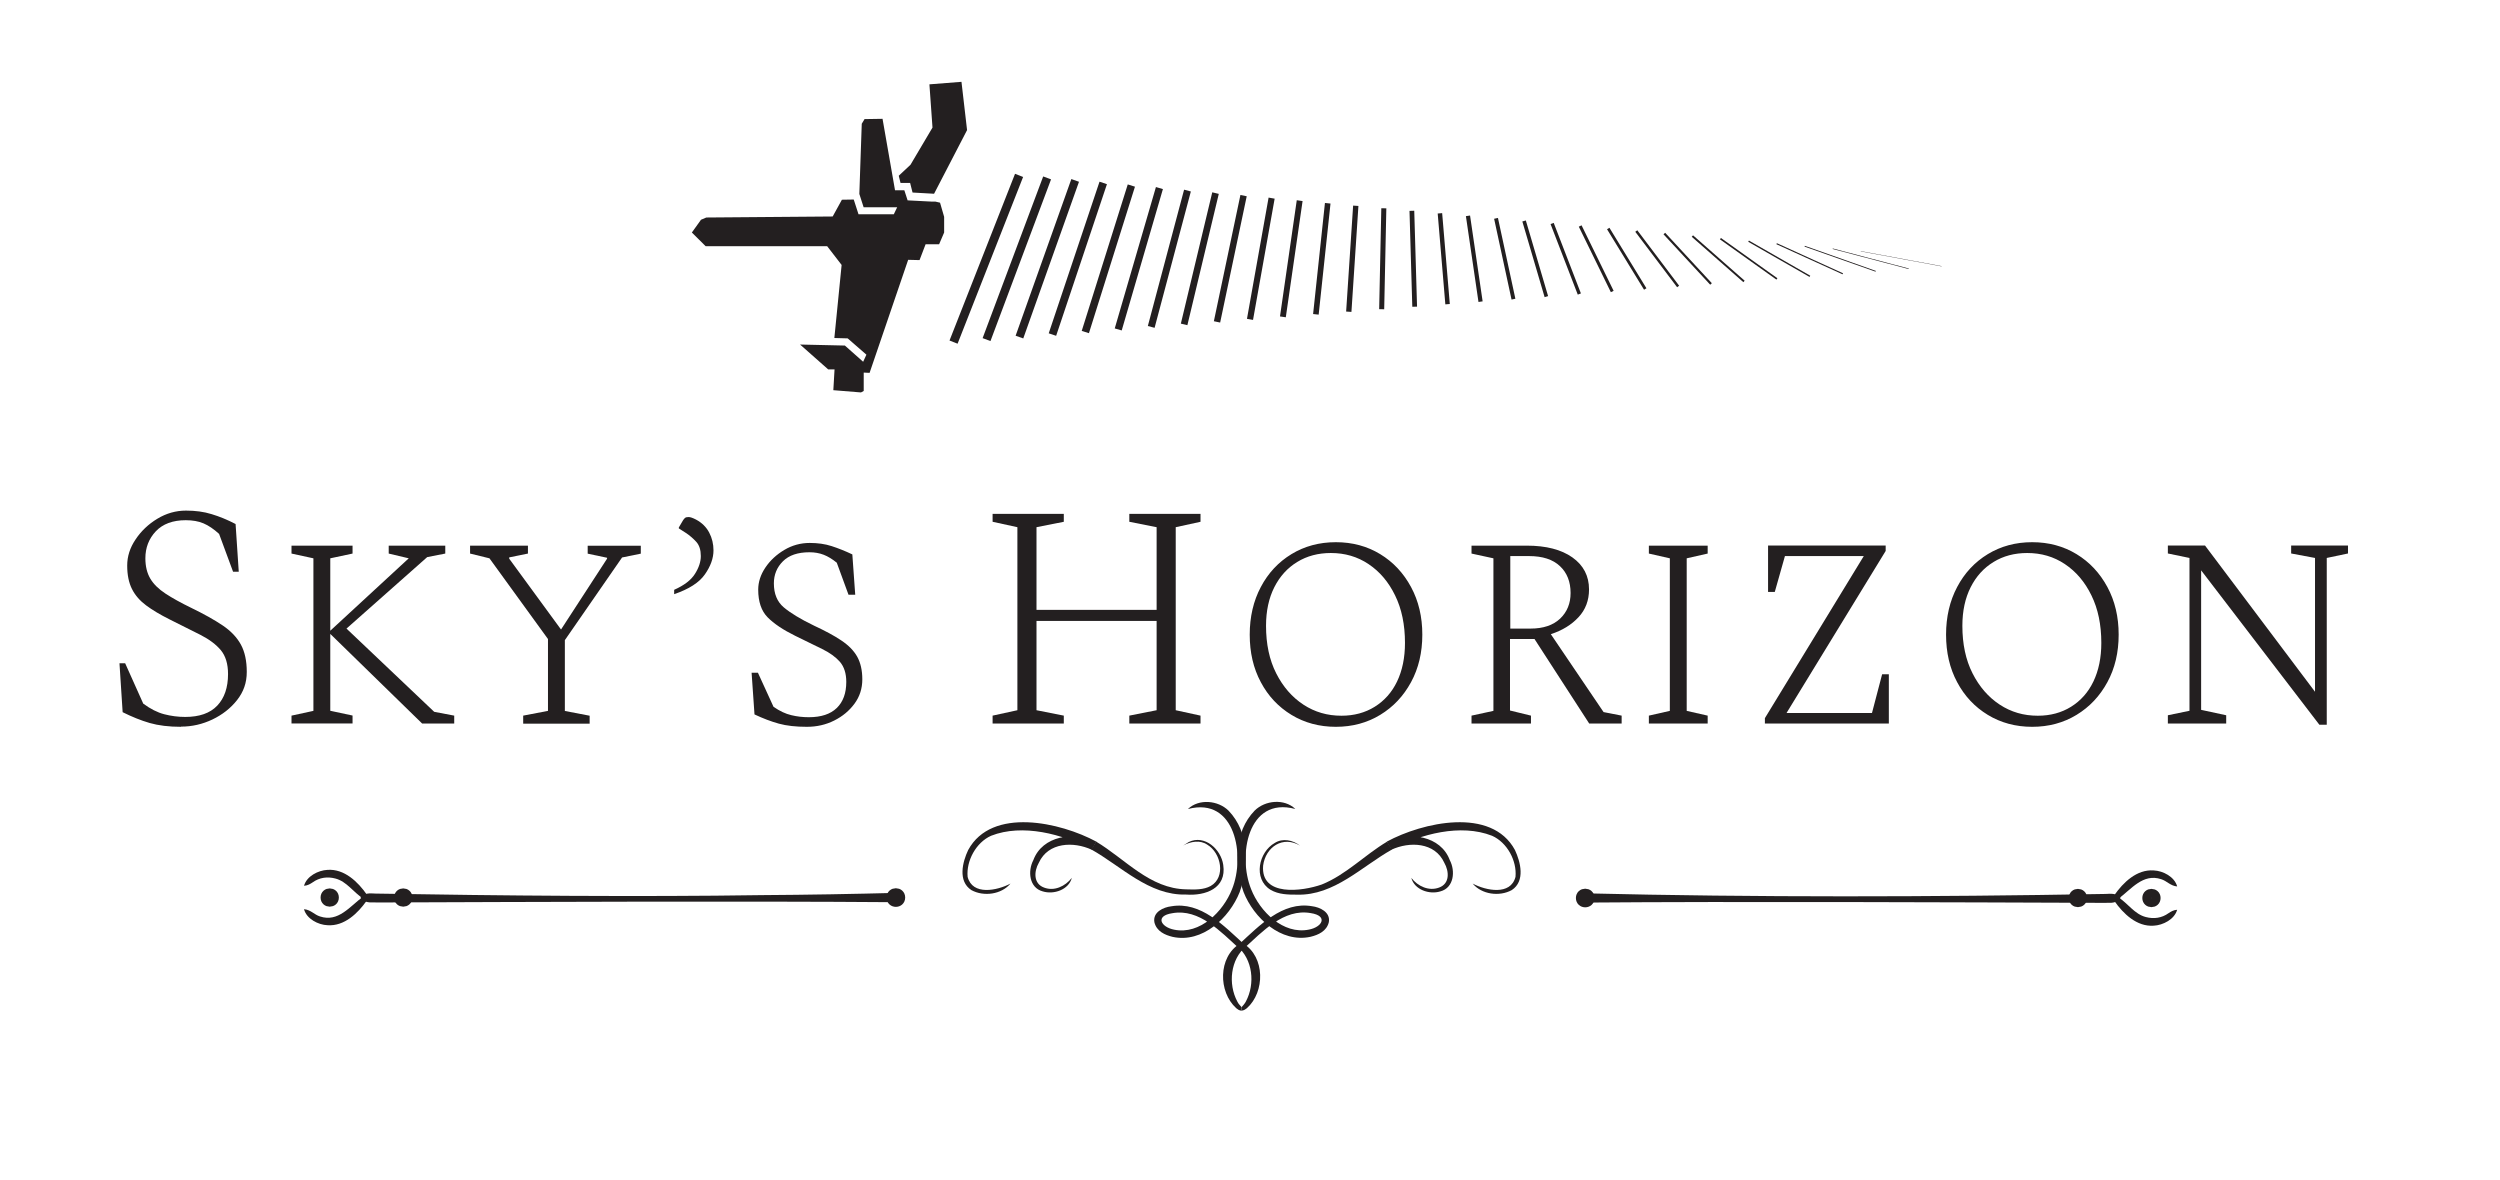 <?xml version="1.0" encoding="UTF-8"?><svg id="Layer_3" xmlns="http://www.w3.org/2000/svg" width="268.26" height="126.67" viewBox="0 0 268.26 126.67"><path d="m19.44,77.99c-1.32,0-2.44-.14-3.38-.41-.93-.27-1.9-.66-2.9-1.16l-.34-5.25h.61l1.94,4.33c.77.57,1.52.95,2.25,1.14s1.48.29,2.25.29c1.52,0,2.67-.4,3.44-1.21.77-.81,1.16-1.94,1.16-3.39,0-1.09-.26-1.94-.77-2.56-.51-.61-1.24-1.16-2.18-1.64-.94-.48-2.05-1.03-3.33-1.67-1-.5-1.84-1-2.51-1.5-.67-.5-1.18-1.08-1.52-1.76s-.51-1.51-.51-2.51.3-1.92.9-2.81c.6-.9,1.38-1.64,2.34-2.22.96-.58,1.98-.87,3.07-.87,1,0,1.92.12,2.75.38.83.25,1.69.6,2.57,1.06l.34,5.12h-.61l-1.5-4.06c-.57-.52-1.13-.9-1.67-1.13-.54-.23-1.18-.34-1.91-.34-1.39,0-2.46.4-3.21,1.19-.75.8-1.12,1.76-1.12,2.9,0,.86.18,1.59.53,2.18.35.59.89,1.12,1.62,1.6s1.65.99,2.76,1.53c1.36.66,2.49,1.29,3.38,1.89s1.54,1.29,1.96,2.06c.42.77.63,1.75.63,2.93s-.35,2.14-1.04,3.02c-.69.88-1.58,1.57-2.64,2.08-1.07.51-2.19.77-3.38.77Z" style="fill:#231f20;"/><path d="m31.28,77.64v-.85l2.35-.51v-16.37l-2.35-.51v-.85h6.55v.85l-2.39.51v7.77l8.42-7.77-2.15-.51v-.85h6.07v.85l-1.94.38-8.66,7.67,9.41,8.93,2.15.41v.85h-3.44l-9.86-9.62v8.25l2.39.51v.85h-6.55Z" style="fill:#231f20;"/><path d="m56.14,77.64v-.85l2.66-.51v-7.71l-6.28-8.66-2.08-.51v-.85h6.21v.85l-2.01.41v.14l5.56,7.6,4.94-7.6v-.1l-2.08-.44v-.85h5.7v.85l-2.01.41-6.14,8.87v7.6l2.66.51v.85h-7.13Z" style="fill:#231f20;"/><path d="m72.34,63.77v-.48c1.07-.48,1.81-1.04,2.23-1.71.42-.66.63-1.3.63-1.91,0-.66-.16-1.16-.48-1.52-.32-.35-.69-.68-1.13-.97l-.75-.48v-.1l.44-.75c.07-.11.14-.2.22-.27.08-.07.21-.1.39-.1s.44.09.79.27c.64.34,1.11.81,1.42,1.4.31.59.46,1.23.46,1.91,0,.84-.31,1.7-.92,2.57-.61.88-1.72,1.59-3.31,2.13Z" style="fill:#231f20;"/><path d="m86.59,77.99c-1.18,0-2.19-.11-3.02-.34s-1.7-.56-2.61-.99l-.31-4.47h.68l1.67,3.65c.66.46,1.3.76,1.91.9.61.15,1.24.22,1.88.22,1.32,0,2.32-.33,3-.99.68-.66,1.02-1.59,1.02-2.8,0-.91-.23-1.62-.68-2.15-.46-.52-1.09-.98-1.91-1.38-.82-.4-1.79-.87-2.9-1.42-1.3-.64-2.28-1.3-2.95-1.98-.67-.68-1.01-1.67-1.01-2.97,0-.82.26-1.61.77-2.37.51-.76,1.19-1.39,2.03-1.89s1.75-.75,2.73-.75c.86,0,1.65.11,2.35.34.71.23,1.44.52,2.22.89l.31,4.33h-.72l-1.26-3.44c-.48-.39-.94-.67-1.4-.85s-.97-.27-1.53-.27c-1.25,0-2.2.32-2.85.97s-.97,1.44-.97,2.37c0,1.11.35,1.97,1.06,2.57.71.6,1.79,1.26,3.24,1.96,1.18.55,2.16,1.07,2.93,1.59.77.51,1.34,1.09,1.71,1.74.36.65.55,1.46.55,2.44s-.28,1.85-.84,2.61c-.56.76-1.28,1.36-2.18,1.81s-1.87.67-2.92.67Z" style="fill:#231f20;"/><path d="m106.51,77.64v-.85l2.66-.58v-19.64l-2.66-.58v-.85h7.64v.85l-2.93.58v8.87h12.89v-8.87l-2.93-.58v-.85h7.64v.85l-2.66.58v19.64l2.66.58v.85h-7.64v-.85l2.93-.58v-9.58h-12.89v9.58l2.93.58v.85h-7.64Z" style="fill:#231f20;"/><path d="m143.34,77.99c-1.77,0-3.36-.43-4.76-1.28-1.4-.85-2.5-2.02-3.29-3.51-.8-1.49-1.19-3.19-1.19-5.1s.4-3.62,1.19-5.11c.79-1.5,1.89-2.68,3.29-3.53,1.4-.85,2.98-1.28,4.76-1.28s3.36.43,4.76,1.28c1.4.85,2.5,2.03,3.31,3.53.81,1.5,1.21,3.2,1.21,5.11s-.4,3.61-1.21,5.1c-.81,1.49-1.91,2.66-3.31,3.51-1.4.85-2.98,1.28-4.76,1.28Zm.61-1.19c1.34,0,2.53-.32,3.56-.96,1.03-.64,1.84-1.54,2.4-2.71s.85-2.55.85-4.14c0-1.96-.35-3.65-1.06-5.1-.7-1.44-1.65-2.56-2.85-3.36-1.19-.8-2.54-1.19-4.04-1.19-1.36,0-2.57.32-3.61.96-1.05.64-1.87,1.54-2.46,2.71-.59,1.17-.89,2.55-.89,4.14,0,1.96.36,3.66,1.09,5.1.73,1.44,1.7,2.56,2.92,3.36,1.22.8,2.57,1.19,4.08,1.19Z" style="fill:#231f20;"/><path d="m157.9,77.64v-.85l2.35-.51v-16.37l-2.35-.51v-.85h5.93c2.07,0,3.7.42,4.89,1.26,1.19.84,1.79,1.99,1.79,3.44,0,1.18-.38,2.18-1.13,2.98-.75.81-1.74,1.42-2.97,1.82l5.66,8.36,1.94.38v.85h-3.48l-5.87-9.07h-2.63v7.67l2.25.55v.85h-6.41Zm6.17-17.97h-2.01v7.78h2.18c1.36,0,2.42-.36,3.17-1.07.75-.72,1.12-1.63,1.12-2.75,0-1.2-.38-2.17-1.14-2.88-.76-.72-1.87-1.08-3.32-1.08Z" style="fill:#231f20;"/><path d="m176.93,77.64v-.85l2.25-.51v-16.37l-2.25-.51v-.85h6.31v.85l-2.25.51v16.37l2.25.51v.85h-6.31Z" style="fill:#231f20;"/><path d="m189.38,77.64v-.58l10.61-17.39h-8.46l-1.09,3.85h-.72v-4.98h12.62v.58l-10.64,17.39h9.17l1.09-4.16h.72v5.29h-13.3Z" style="fill:#231f20;"/><path d="m218.06,77.99c-1.77,0-3.36-.43-4.76-1.28-1.4-.85-2.5-2.02-3.29-3.51-.8-1.49-1.19-3.19-1.19-5.1s.4-3.62,1.19-5.11c.79-1.5,1.89-2.68,3.29-3.53,1.4-.85,2.98-1.28,4.76-1.28s3.36.43,4.76,1.28c1.4.85,2.5,2.03,3.31,3.53.81,1.5,1.21,3.2,1.21,5.11s-.4,3.61-1.21,5.1c-.81,1.49-1.91,2.66-3.31,3.51-1.4.85-2.98,1.28-4.76,1.28Zm.61-1.19c1.34,0,2.53-.32,3.56-.96,1.03-.64,1.84-1.54,2.4-2.71s.85-2.55.85-4.14c0-1.96-.35-3.65-1.06-5.1-.7-1.44-1.65-2.56-2.85-3.36-1.19-.8-2.54-1.19-4.04-1.19-1.36,0-2.57.32-3.61.96-1.05.64-1.87,1.54-2.46,2.71-.59,1.17-.89,2.55-.89,4.14,0,1.96.36,3.66,1.09,5.1.73,1.44,1.7,2.56,2.92,3.36,1.22.8,2.57,1.19,4.08,1.19Z" style="fill:#231f20;"/><path d="m232.62,77.64v-.89l2.32-.48v-16.4l-2.32-.48v-.85h3.99l11.8,15.69v-14.36l-2.56-.48v-.85h6.1v.85l-2.28.48v17.9h-.79l-12.69-16.57v14.97l2.69.58v.89h-6.27Z" style="fill:#231f20;"/><path d="m101.31,23.27v1.68l-.54,1.26h-1.45l-.65,1.7-1.22-.03-4.14,12.13-.63-.03v1.97l-.29.16-2.97-.24.13-2.23h-.68l-3.02-2.67,4.81.11,1.96,1.74.35-.76-2.01-1.75-1.43-.04.78-7.84-1.55-2.01h-13.04l-1.48-1.47.98-1.37.57-.24,13.56-.11.99-1.8,1.27-.02c.15.45.41,1.28.51,1.58h3.79l.36-.75h-3.6l-.46-1.43.26-7.53.3-.5,1.93-.03,1.34,7.67h1l.35,1.08,2.53.13h.44s.51.12.51.12l.44,1.52Z" style="fill:#231f20;"/><polygon points="97.7 17.68 100.06 13.69 99.73 9.05 103.17 8.78 103.77 13.96 100.23 20.79 97.92 20.66 97.66 19.63 96.63 19.63 96.44 18.86 97.7 17.68" style="fill:#231f20;"/><line x1="102.32" y1="36.71" x2="109.35" y2="18.82" style="fill:none; stroke:#231f20; stroke-miterlimit:10; stroke-width:.93px;"/><line x1="105.86" y1="36.44" x2="112.36" y2="19.09" style="fill:none; stroke:#231f20; stroke-miterlimit:10; stroke-width:.9px;"/><line x1="109.39" y1="36.17" x2="115.37" y2="19.36" style="fill:none; stroke:#231f20; stroke-miterlimit:10; stroke-width:.87px;"/><line x1="112.93" y1="35.9" x2="118.38" y2="19.63" style="fill:none; stroke:#231f20; stroke-miterlimit:10; stroke-width:.84px;"/><line x1="116.46" y1="35.63" x2="121.4" y2="19.91" style="fill:none; stroke:#231f20; stroke-miterlimit:10; stroke-width:.81px;"/><line x1="119.99" y1="35.35" x2="124.41" y2="20.18" style="fill:none; stroke:#231f20; stroke-miterlimit:10; stroke-width:.78px;"/><line x1="123.53" y1="35.08" x2="127.42" y2="20.45" style="fill:none; stroke:#231f20; stroke-miterlimit:10; stroke-width:.75px;"/><line x1="127.06" y1="34.81" x2="130.43" y2="20.72" style="fill:none; stroke:#231f20; stroke-miterlimit:10; stroke-width:.72px;"/><line x1="130.59" y1="34.54" x2="133.44" y2="20.99" style="fill:none; stroke:#231f20; stroke-miterlimit:10; stroke-width:.69px;"/><line x1="134.13" y1="34.27" x2="136.45" y2="21.26" style="fill:none; stroke:#231f20; stroke-miterlimit:10; stroke-width:.66px;"/><line x1="137.66" y1="34" x2="139.46" y2="21.53" style="fill:none; stroke:#231f20; stroke-miterlimit:10; stroke-width:.63px;"/><line x1="141.2" y1="33.73" x2="142.47" y2="21.81" style="fill:none; stroke:#231f20; stroke-miterlimit:10; stroke-width:.6px;"/><line x1="144.73" y1="33.45" x2="145.48" y2="22.08" style="fill:none; stroke:#231f20; stroke-miterlimit:10; stroke-width:.57px;"/><line x1="148.26" y1="33.18" x2="148.49" y2="22.35" style="fill:none; stroke:#231f20; stroke-miterlimit:10; stroke-width:.54px;"/><line x1="151.8" y1="32.91" x2="151.5" y2="22.62" style="fill:none; stroke:#231f20; stroke-miterlimit:10; stroke-width:.51px;"/><line x1="155.33" y1="32.64" x2="154.51" y2="22.89" style="fill:none; stroke:#231f20; stroke-miterlimit:10; stroke-width:.48px;"/><line x1="158.87" y1="32.37" x2="157.52" y2="23.16" style="fill:none; stroke:#231f20; stroke-miterlimit:10; stroke-width:.45px;"/><line x1="162.4" y1="32.1" x2="160.53" y2="23.43" style="fill:none; stroke:#231f20; stroke-miterlimit:10; stroke-width:.42px;"/><line x1="165.93" y1="31.83" x2="163.54" y2="23.71" style="fill:none; stroke:#231f20; stroke-miterlimit:10; stroke-width:.39px;"/><line x1="169.47" y1="31.55" x2="166.55" y2="23.98" style="fill:none; stroke:#231f20; stroke-miterlimit:10; stroke-width:.36px;"/><line x1="173" y1="31.28" x2="169.56" y2="24.25" style="fill:none; stroke:#231f20; stroke-miterlimit:10; stroke-width:.33px;"/><line x1="176.54" y1="31.01" x2="172.57" y2="24.52" style="fill:none; stroke:#231f20; stroke-miterlimit:10; stroke-width:.3px;"/><line x1="180.07" y1="30.74" x2="175.58" y2="24.79" style="fill:none; stroke:#231f20; stroke-miterlimit:10; stroke-width:.27px;"/><line x1="183.6" y1="30.47" x2="178.59" y2="25.06" style="fill:none; stroke:#231f20; stroke-miterlimit:10; stroke-width:.24px;"/><line x1="187.14" y1="30.2" x2="181.6" y2="25.33" style="fill:none; stroke:#231f20; stroke-miterlimit:10; stroke-width:.21px;"/><line x1="190.67" y1="29.93" x2="184.61" y2="25.61" style="fill:none; stroke:#231f20; stroke-miterlimit:10; stroke-width:.18px;"/><line x1="194.21" y1="29.65" x2="187.63" y2="25.88" style="fill:none; stroke:#231f20; stroke-miterlimit:10; stroke-width:.15px;"/><line x1="197.74" y1="29.38" x2="190.64" y2="26.15" style="fill:none; stroke:#231f20; stroke-miterlimit:10; stroke-width:.12px;"/><line x1="201.27" y1="29.11" x2="193.65" y2="26.42" style="fill:none; stroke:#231f20; stroke-miterlimit:10; stroke-width:.09px;"/><line x1="204.81" y1="28.84" x2="196.66" y2="26.69" style="fill:none; stroke:#231f20; stroke-miterlimit:10; stroke-width:.06px;"/><line x1="208.34" y1="28.57" x2="199.67" y2="26.96" style="fill:none; stroke:#231f20; stroke-miterlimit:10; stroke-width:.03px;"/><line x1="211.88" y1="28.3" x2="202.68" y2="27.24" style="fill:none;"/><g id="Layer_4"><path d="m108.43,94.81c-.97,1.17-2.87,1.43-4.2.7-1.47-.96-.95-3.02-.34-4.3,2.53-4.66,9.92-2.97,13.75-.9,0,0-.49.87-.49.87-1.95-.9-4.67-.82-5.68,1.4-.53.92-.59,2.24.56,2.66,1.09.42,2.27-.13,2.98-1.04-.33,1.27-1.93,1.82-3.12,1.45-1.47-.39-1.62-2.2-1.01-3.35.98-2.64,4.34-3.08,6.68-2.03,0,0-.49.87-.49.87-3.04-1.65-7.36-2.78-10.72-1.46-1.62.72-2.68,2.7-2.52,4.41.52,2.03,3.17,1.48,4.6.72h0Z" style="fill:#231f20;"/><path d="m117.61,90.3c3.17,1.9,5.76,5.06,9.68,5.13.92.03,1.86.06,2.62-.36,1.65-.94,1.12-3.55-.36-4.43-.78-.54-1.81-.34-2.59.09,0,0,.6-.38.6-.38,1.7-.82,3.46.77,3.7,2.46.38,2.52-1.91,3.33-3.99,3.18-3.99.11-6.95-3.04-10.17-4.84,0,0,.52-.85.52-.85h0Z" style="fill:#231f20;"/><path d="m127.48,86.8c1.17-1.11,3.22-.93,4.35.19,2.23,2.32,2.2,5.89,1.19,8.74-1.1,2.77-4.01,5.5-7.19,4.8-.83-.2-1.73-.6-1.96-1.57-.19-1.09.97-1.61,1.81-1.71,3.17-.55,5.66,2.11,7.79,4.05,0,0,.24.24.24.24-1.69,1.41-1.95,4.04-.94,5.93.08.21.37.5.46.61,0,0,0,.38,0,.38-.33-.05-.41-.16-.57-.27-1.95-1.75-1.96-5.5.38-6.93,0,0-.04.56-.06.52-1.98-1.78-4.28-4.31-7.18-3.79-1.88.28-1.25,1.49.2,1.77,2.76.56,5.26-1.94,6.2-4.34,1.44-3.54.4-9.96-4.72-8.61h0Z" style="fill:#231f20;"/><path d="m158.02,94.81c1.43.76,4.08,1.31,4.6-.72.16-1.72-.89-3.69-2.52-4.41-3.36-1.32-7.67-.19-10.72,1.46,0,0-.49-.87-.49-.87,2.34-1.05,5.7-.61,6.68,2.03.61,1.15.46,2.96-1.01,3.35-1.19.37-2.79-.18-3.12-1.45.7.91,1.89,1.45,2.98,1.04,1.16-.42,1.09-1.73.56-2.66-1.01-2.22-3.73-2.3-5.68-1.4,0,0-.49-.87-.49-.87,3.83-2.07,11.23-3.76,13.75.9.6,1.28,1.13,3.34-.34,4.3-1.33.73-3.23.47-4.2-.7h0Z" style="fill:#231f20;"/><path d="m149.36,91.16c-3.22,1.8-6.19,4.95-10.17,4.84-.94,0-1.98,0-2.87-.53-1.88-1.17-1.26-4.05.47-5.02.85-.54,1.95-.31,2.71.29-1.84-1.1-3.69.14-3.96,2.13-.29,3.38,4.19,2.78,6.29,2.04,2.61-1.05,4.57-3.14,7.01-4.6,0,0,.52.85.52.85h0Z" style="fill:#231f20;"/><path d="m138.97,86.8c-5.12-1.35-6.16,5.06-4.72,8.61.94,2.4,3.44,4.9,6.2,4.34,1.44-.27,2.09-1.48.2-1.77-2.9-.52-5.21,2.02-7.18,3.8,0,0-.05-.53-.05-.53,2.34,1.44,2.33,5.19.38,6.93-.16.11-.24.22-.57.27v-.38c.1-.11.37-.41.46-.61,1.01-1.89.75-4.52-.94-5.93,0,0,.24-.24.24-.24,2.13-1.94,4.62-4.6,7.79-4.05.83.1,2,.62,1.81,1.71-.23.97-1.13,1.37-1.96,1.57-3.18.7-6.1-2.03-7.19-4.8-1.01-2.85-1.05-6.42,1.19-8.74,1.13-1.12,3.18-1.3,4.35-.19h0Z" style="fill:#231f20;"/><path d="m170.21,95.86c18.08.44,37.25.39,55.32.07.44.03,1.28-.15,1.66.15-.09.05-.17.18-.07.27l-.26-.21.66.02c-.01.14.03.25-.09.38-.65.48-1.08.3-1.9.34-15.74-.06-39.38-.16-55.35-.03,0,0-.5,0-.5,0v-1.01s.51.01.51.01h0Z" style="fill:#231f20;"/><path d="m233.62,95.12c-.73-.06-1.1-.59-1.72-.78-1.96-.65-3.2,1.08-4.61,2.12,0,0-.41-.41-.41-.41.95-1.36,2.41-2.78,4.22-2.65,1,.04,2.24.68,2.52,1.72h0Z" style="fill:#231f20;"/><circle cx="170.1" cy="96.36" r=".5" style="fill:none; stroke:#231f20; stroke-miterlimit:10;"/><circle cx="230.86" cy="96.36" r=".48" style="fill:none; stroke:#231f20; stroke-miterlimit:10;"/><circle cx="222.97" cy="96.36" r=".48" style="fill:none; stroke:#231f20; stroke-miterlimit:10;"/><path d="m233.62,97.61c-.28,1.04-1.52,1.67-2.52,1.72-1.81.13-3.27-1.29-4.22-2.65,0,0,.41-.41.41-.41,1.04.66,1.75,1.82,2.96,2.13.86.23,1.72.11,2.44-.41.26-.17.52-.34.93-.37h0Z" style="fill:#231f20;"/><path d="m96.04,96.81c-16.08-.13-39.52-.03-55.35.03-.81-.05-1.24.14-1.9-.34-.13-.13-.06-.24-.09-.38,0,0,.66-.02.66-.02l-.26.21c.12-.09,0-.24-.07-.27.39-.3,1.2-.12,1.66-.15,13.04.22,27.94.36,41.05.16,4.93-.03,9.85-.12,14.78-.25v1.01s-.49,0-.49,0h0Z" style="fill:#231f20;"/><path d="m32.62,95.06c.28-1.04,1.52-1.67,2.52-1.72,1.81-.13,3.27,1.29,4.22,2.65,0,0-.41.41-.41.41-1.04-.66-1.75-1.82-2.96-2.13-.86-.23-1.72-.11-2.44.41-.26.17-.52.34-.93.37h0Z" style="fill:#231f20;"/><circle cx="96.13" cy="96.31" r=".5" style="fill:none; stroke:#231f20; stroke-miterlimit:10;"/><circle cx="35.38" cy="96.31" r=".48" style="fill:none; stroke:#231f20; stroke-miterlimit:10;"/><circle cx="43.27" cy="96.31" r=".48" style="fill:none; stroke:#231f20; stroke-miterlimit:10;"/><path d="m32.62,97.56c.73.06,1.1.59,1.72.78,1.96.65,3.2-1.08,4.61-2.12,0,0,.41.41.41.41-.95,1.36-2.41,2.78-4.22,2.65-1-.04-2.24-.68-2.52-1.72h0Z" style="fill:#231f20;"/></g></svg>